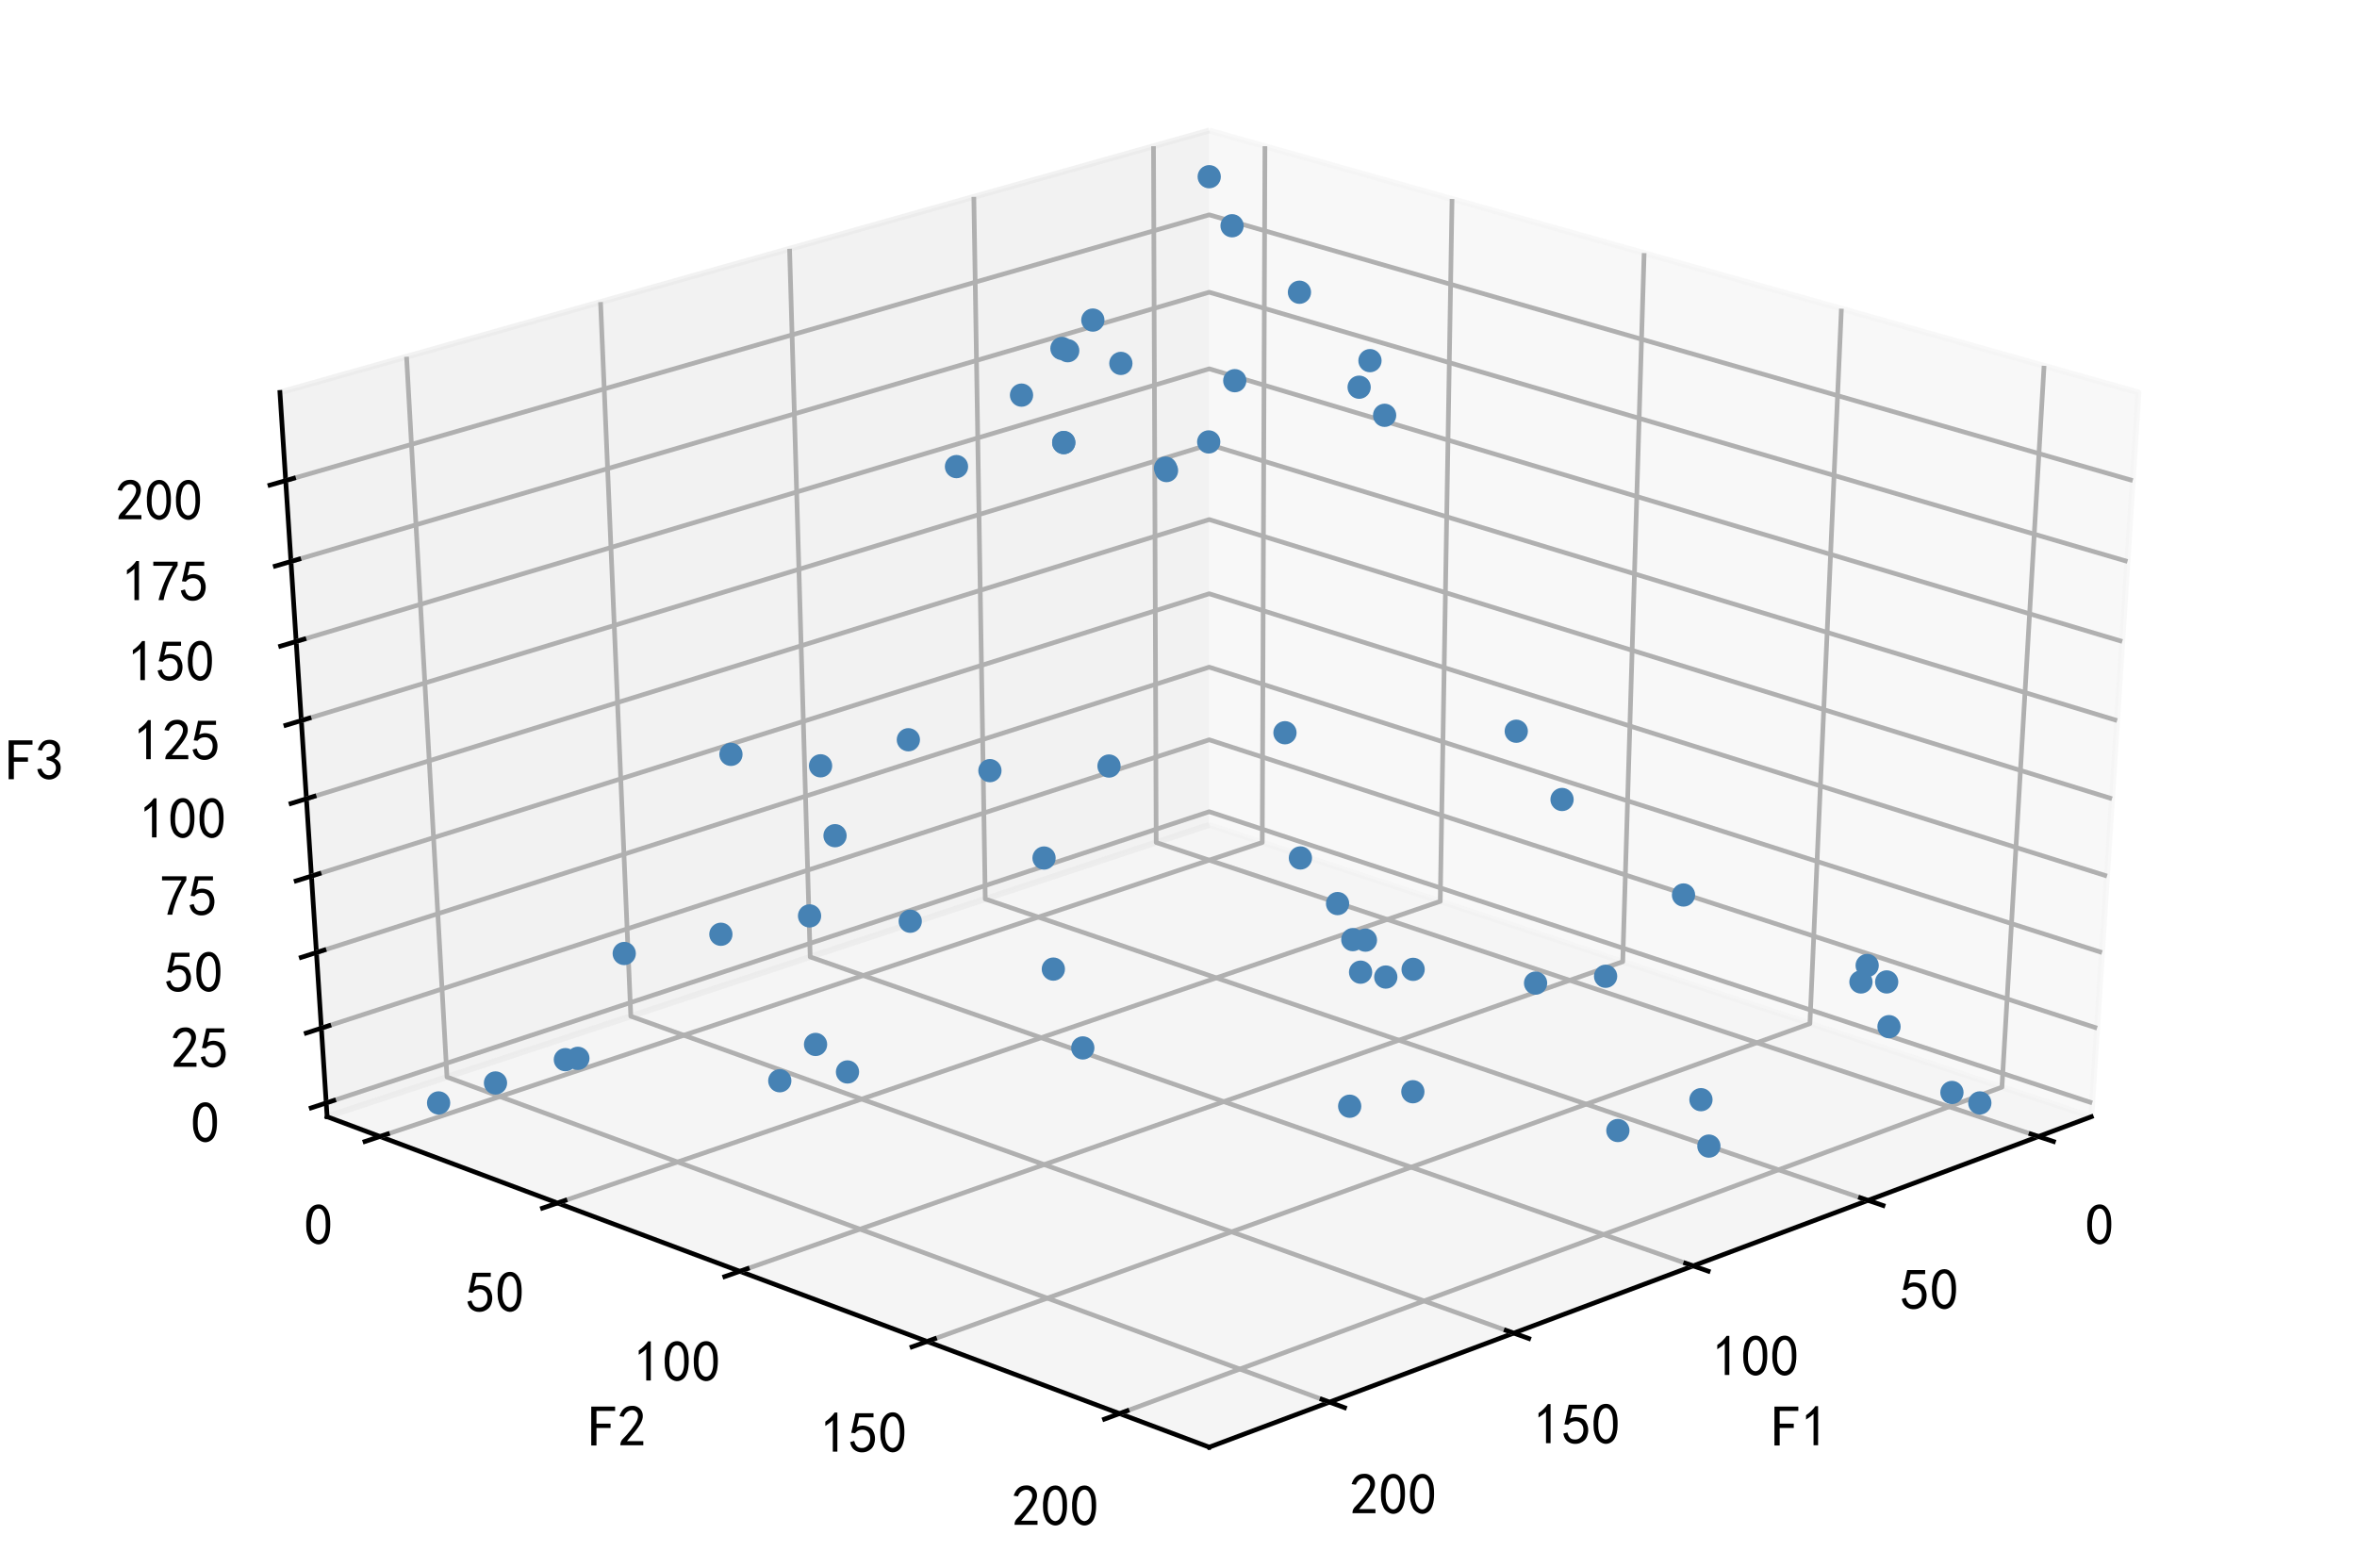 <?xml version="1.0" encoding="utf-8" standalone="no"?>
<!DOCTYPE svg PUBLIC "-//W3C//DTD SVG 1.1//EN"
  "http://www.w3.org/Graphics/SVG/1.1/DTD/svg11.dtd">
<!-- Created with matplotlib (https://matplotlib.org/) -->
<svg height="269.424pt" version="1.1" viewBox="0 0 405 269.424" width="405pt" xmlns="http://www.w3.org/2000/svg" xmlns:xlink="http://www.w3.org/1999/xlink">
 <defs>
  <style type="text/css">
*{stroke-linecap:butt;stroke-linejoin:round;}
  </style>
 </defs>
 <g id="figure_1">
  <g id="patch_1">
   <path d="M 0 269.424 
L 405 269.424 
L 405 0 
L 0 0 
z
" style="fill:#ffffff;"/>
  </g>
  <g id="patch_2">
   <path d="M 7.2 262.224 
L 397.8 262.224 
L 397.8 7.2 
L 7.2 7.2 
z
" style="fill:#ffffff;"/>
  </g>
  <g id="pane3d_1">
   <g id="patch_3">
    <path d="M 207.778 141.735 
L 359.347 191.866 
L 367.452 67.425 
L 207.778 22.427 
" style="fill:#f2f2f2;opacity:0.5;stroke:#f2f2f2;stroke-linejoin:miter;"/>
   </g>
  </g>
  <g id="pane3d_2">
   <g id="patch_4">
    <path d="M 207.778 141.735 
L 56.21 191.866 
L 48.104 67.425 
L 207.778 22.427 
" style="fill:#e6e6e6;opacity:0.5;stroke:#e6e6e6;stroke-linejoin:miter;"/>
   </g>
  </g>
  <g id="pane3d_3">
   <g id="patch_5">
    <path d="M 207.778 141.735 
L 56.21 191.866 
L 207.778 248.643 
L 359.347 191.866 
" style="fill:#ececec;opacity:0.5;stroke:#ececec;stroke-linejoin:miter;"/>
   </g>
  </g>
  <g id="axis3d_1">
   <g id="line2d_1">
    <path d="M 359.347 191.866 
L 207.778 248.643 
" style="fill:none;stroke:#000000;stroke-linecap:square;stroke-width:0.8;"/>
   </g>
   <g id="text_1">
    <!-- F1 -->
    <defs>
     <path d="M 45.703 61.328 
L 13.672 61.328 
L 13.672 39.453 
L 37.891 39.453 
L 37.891 32.031 
L 13.672 32.031 
L 13.672 1.953 
L 4.688 1.953 
L 4.688 68.75 
L 45.703 68.75 
z
" id="SimHei-70"/>
     <path d="M 21.875 56.25 
Q 16.797 51.172 8.984 46.484 
L 8.984 53.906 
Q 18.75 60.547 25 69.531 
L 29.688 69.531 
L 29.688 2.344 
L 21.875 2.344 
z
" id="SimHei-49"/>
    </defs>
    <g transform="translate(304.432 248.55)scale(0.1 -0.1)">
     <use xlink:href="#SimHei-70"/>
     <use x="50" xlink:href="#SimHei-49"/>
    </g>
   </g>
   <g id="Line3DCollection_1">
    <path d="M 350.265 195.268 
L 198.664 144.75 
L 198.204 25.125 
" style="fill:none;stroke:#b0b0b0;stroke-width:0.8;"/>
    <path d="M 320.975 206.24 
L 169.296 154.463 
L 167.332 33.826 
" style="fill:none;stroke:#b0b0b0;stroke-width:0.8;"/>
    <path d="M 290.928 217.495 
L 139.214 164.413 
L 135.671 42.748 
" style="fill:none;stroke:#b0b0b0;stroke-width:0.8;"/>
    <path d="M 260.094 229.046 
L 108.393 174.607 
L 103.191 51.901 
" style="fill:none;stroke:#b0b0b0;stroke-width:0.8;"/>
    <path d="M 228.442 240.903 
L 76.804 185.054 
L 69.859 61.294 
" style="fill:none;stroke:#b0b0b0;stroke-width:0.8;"/>
   </g>
   <g id="xtick_1">
    <g id="line2d_2">
     <path d="M 348.978 194.839 
L 352.845 196.127 
" style="fill:none;stroke:#000000;stroke-linecap:square;stroke-width:0.8;"/>
    </g>
    <g id="text_2">
     <!-- 0 -->
     <defs>
      <path d="M 3.125 29.297 
Q 3.906 50 6.438 56.047 
Q 8.984 62.109 13.672 66.016 
Q 18.359 69.922 25.188 69.922 
Q 32.031 69.922 37.109 64.25 
Q 42.188 58.594 43.75 50 
Q 45.312 41.406 44.719 30.266 
Q 44.141 19.141 40.812 12.109 
Q 37.5 5.078 30.859 2.344 
Q 24.219 -0.391 17.578 2.922 
Q 10.938 6.25 8.203 11.719 
Q 5.469 17.188 4.297 23.234 
Q 3.125 29.297 3.906 50 
z
M 12.891 52.734 
Q 10.547 31.25 12.5 22.844 
Q 14.453 14.453 18.938 10.938 
Q 23.438 7.422 28.125 9.562 
Q 32.812 11.719 34.953 18.156 
Q 37.109 24.609 37.109 32.219 
Q 37.109 39.844 36.516 46.094 
Q 35.938 52.344 33 57.422 
Q 30.078 62.5 25.188 62.688 
Q 20.312 62.891 16.594 57.812 
Q 12.891 52.734 10.547 31.25 
z
" id="SimHei-48"/>
     </defs>
     <g transform="translate(358.294 213.923)scale(0.1 -0.1)">
      <use xlink:href="#SimHei-48"/>
     </g>
    </g>
   </g>
   <g id="xtick_2">
    <g id="line2d_3">
     <path d="M 319.686 205.8 
L 323.558 207.121 
" style="fill:none;stroke:#000000;stroke-linecap:square;stroke-width:0.8;"/>
    </g>
    <g id="text_3">
     <!-- 50 -->
     <defs>
      <path d="M 8.594 20.703 
Q 11.328 10.156 17.969 8.984 
Q 24.609 7.812 28.703 10.344 
Q 32.812 12.891 34.562 16.984 
Q 36.328 21.094 36.125 26.172 
Q 35.938 31.25 33.391 34.766 
Q 30.859 38.281 26.953 39.453 
Q 23.047 40.625 18.156 39.453 
Q 13.281 38.281 10.156 33.984 
L 3.516 34.766 
Q 4.297 37.109 10.938 68.359 
L 41.797 68.359 
L 41.797 61.328 
L 16.797 61.328 
Q 14.844 50.781 12.891 44.531 
Q 18.75 47.266 23.828 47.062 
Q 28.906 46.875 33.594 44.719 
Q 38.281 42.578 40.422 38.859 
Q 42.578 35.156 43.547 31.438 
Q 44.531 27.734 44.328 23.438 
Q 44.141 19.141 42.578 14.641 
Q 41.016 10.156 37.891 7.219 
Q 34.766 4.297 30.266 2.531 
Q 25.781 0.781 19.922 1.172 
Q 14.062 1.562 8.781 5.469 
Q 3.516 9.375 1.562 18.75 
z
" id="SimHei-53"/>
     </defs>
     <g transform="translate(326.615 225.054)scale(0.1 -0.1)">
      <use xlink:href="#SimHei-53"/>
      <use x="50" xlink:href="#SimHei-48"/>
     </g>
    </g>
   </g>
   <g id="xtick_3">
    <g id="line2d_4">
     <path d="M 289.637 217.044 
L 293.514 218.4 
" style="fill:none;stroke:#000000;stroke-linecap:square;stroke-width:0.8;"/>
    </g>
    <g id="text_4">
     <!-- 100 -->
     <g transform="translate(294.181 236.473)scale(0.1 -0.1)">
      <use xlink:href="#SimHei-49"/>
      <use x="50" xlink:href="#SimHei-48"/>
      <use x="100" xlink:href="#SimHei-48"/>
     </g>
    </g>
   </g>
   <g id="xtick_4">
    <g id="line2d_5">
     <path d="M 258.802 228.582 
L 262.681 229.974 
" style="fill:none;stroke:#000000;stroke-linecap:square;stroke-width:0.8;"/>
    </g>
    <g id="text_5">
     <!-- 150 -->
     <g transform="translate(263.462 248.192)scale(0.1 -0.1)">
      <use xlink:href="#SimHei-49"/>
      <use x="50" xlink:href="#SimHei-53"/>
      <use x="100" xlink:href="#SimHei-48"/>
     </g>
    </g>
   </g>
   <g id="xtick_5">
    <g id="line2d_6">
     <path d="M 227.149 240.427 
L 231.03 241.856 
" style="fill:none;stroke:#000000;stroke-linecap:square;stroke-width:0.8;"/>
    </g>
    <g id="text_6">
     <!-- 200 -->
     <defs>
      <path d="M 4.688 3.906 
Q 5.078 9.766 10.156 14.453 
Q 15.234 19.141 23.047 29.094 
Q 30.859 39.062 33.203 44.531 
Q 35.547 50 34.953 53.906 
Q 34.375 57.812 31.25 60.344 
Q 28.125 62.891 24.016 62.5 
Q 19.922 62.109 16.203 59.375 
Q 12.5 56.641 10.547 51.172 
L 3.125 52.344 
Q 6.25 61.328 11.125 65.422 
Q 16.016 69.531 22.656 69.922 
Q 26.562 70.312 29.688 69.719 
Q 32.812 69.141 36.125 66.984 
Q 39.453 64.844 41.594 60.547 
Q 43.75 56.25 43.156 50.188 
Q 42.578 44.141 37.109 35.734 
Q 31.641 27.344 16.016 9.375 
L 44.141 9.375 
L 44.141 2.344 
L 4.688 2.344 
z
" id="SimHei-50"/>
     </defs>
     <g transform="translate(231.928 260.221)scale(0.1 -0.1)">
      <use xlink:href="#SimHei-50"/>
      <use x="50" xlink:href="#SimHei-48"/>
      <use x="100" xlink:href="#SimHei-48"/>
     </g>
    </g>
   </g>
  </g>
  <g id="axis3d_2">
   <g id="line2d_7">
    <path d="M 56.21 191.866 
L 207.778 248.643 
" style="fill:none;stroke:#000000;stroke-linecap:square;stroke-width:0.8;"/>
   </g>
   <g id="text_7">
    <!-- F2 -->
    <g transform="translate(101.124 248.55)scale(0.1 -0.1)">
     <use xlink:href="#SimHei-70"/>
     <use x="50" xlink:href="#SimHei-50"/>
    </g>
   </g>
   <g id="Line3DCollection_2">
    <path d="M 217.352 25.125 
L 216.893 144.75 
L 65.291 195.268 
" style="fill:none;stroke:#b0b0b0;stroke-width:0.8;"/>
    <path d="M 249.503 34.186 
L 247.476 154.865 
L 95.794 206.694 
" style="fill:none;stroke:#b0b0b0;stroke-width:0.8;"/>
    <path d="M 282.509 43.487 
L 278.833 165.236 
L 127.119 218.428 
" style="fill:none;stroke:#b0b0b0;stroke-width:0.8;"/>
    <path d="M 316.406 53.04 
L 310.994 175.873 
L 159.298 230.483 
" style="fill:none;stroke:#b0b0b0;stroke-width:0.8;"/>
    <path d="M 351.229 62.853 
L 343.991 186.787 
L 192.369 242.871 
" style="fill:none;stroke:#b0b0b0;stroke-width:0.8;"/>
   </g>
   <g id="xtick_6">
    <g id="line2d_8">
     <path d="M 66.579 194.839 
L 62.712 196.127 
" style="fill:none;stroke:#000000;stroke-linecap:square;stroke-width:0.8;"/>
    </g>
    <g id="text_8">
     <!-- 0 -->
     <g transform="translate(52.263 213.923)scale(0.1 -0.1)">
      <use xlink:href="#SimHei-48"/>
     </g>
    </g>
   </g>
   <g id="xtick_7">
    <g id="line2d_9">
     <path d="M 97.084 206.253 
L 93.211 207.577 
" style="fill:none;stroke:#000000;stroke-linecap:square;stroke-width:0.8;"/>
    </g>
    <g id="text_9">
     <!-- 50 -->
     <g transform="translate(80.15 225.515)scale(0.1 -0.1)">
      <use xlink:href="#SimHei-53"/>
      <use x="50" xlink:href="#SimHei-48"/>
     </g>
    </g>
   </g>
   <g id="xtick_8">
    <g id="line2d_10">
     <path d="M 128.409 217.976 
L 124.533 219.335 
" style="fill:none;stroke:#000000;stroke-linecap:square;stroke-width:0.8;"/>
    </g>
    <g id="text_10">
     <!-- 100 -->
     <g transform="translate(108.856 237.419)scale(0.1 -0.1)">
      <use xlink:href="#SimHei-49"/>
      <use x="50" xlink:href="#SimHei-48"/>
      <use x="100" xlink:href="#SimHei-48"/>
     </g>
    </g>
   </g>
   <g id="xtick_9">
    <g id="line2d_11">
     <path d="M 160.59 230.017 
L 156.711 231.414 
" style="fill:none;stroke:#000000;stroke-linecap:square;stroke-width:0.8;"/>
    </g>
    <g id="text_11">
     <!-- 150 -->
     <g transform="translate(140.915 249.649)scale(0.1 -0.1)">
      <use xlink:href="#SimHei-49"/>
      <use x="50" xlink:href="#SimHei-53"/>
      <use x="100" xlink:href="#SimHei-48"/>
     </g>
    </g>
   </g>
   <g id="xtick_10">
    <g id="line2d_12">
     <path d="M 193.661 242.393 
L 189.78 243.828 
" style="fill:none;stroke:#000000;stroke-linecap:square;stroke-width:0.8;"/>
    </g>
    <g id="text_12">
     <!-- 200 -->
     <g transform="translate(173.862 262.218)scale(0.1 -0.1)">
      <use xlink:href="#SimHei-50"/>
      <use x="50" xlink:href="#SimHei-48"/>
      <use x="100" xlink:href="#SimHei-48"/>
     </g>
    </g>
   </g>
  </g>
  <g id="axis3d_3">
   <g id="line2d_13">
    <path d="M 56.21 191.866 
L 48.104 67.425 
" style="fill:none;stroke:#000000;stroke-linecap:square;stroke-width:0.8;"/>
   </g>
   <g id="text_13">
    <!-- F3 -->
    <defs>
     <path d="M 3.906 19.141 
L 10.938 20.312 
Q 12.5 15.234 16.016 11.906 
Q 19.531 8.594 24.797 8.781 
Q 30.078 8.984 33.203 13.078 
Q 36.328 17.188 35.938 22.453 
Q 35.547 27.734 31.828 30.656 
Q 28.125 33.594 19.922 34.766 
L 19.922 39.844 
Q 28.125 40.625 31.828 44.141 
Q 35.547 47.656 35.156 53.312 
Q 34.766 58.984 30.078 61.516 
Q 25.391 64.062 20.109 62.109 
Q 14.844 60.156 11.719 51.172 
L 4.688 52.344 
Q 7.031 59.375 11.125 64.062 
Q 15.234 68.75 22.266 69.531 
Q 29.297 70.312 34.562 67.766 
Q 39.844 65.234 41.984 59.953 
Q 44.141 54.688 42.578 48.438 
Q 41.016 42.188 33.594 37.5 
Q 39.062 35.156 41.984 30.469 
Q 44.922 25.781 43.938 18.156 
Q 42.969 10.547 37.109 5.859 
Q 31.25 1.172 23.828 1.359 
Q 16.406 1.562 10.938 6.047 
Q 5.469 10.547 3.906 19.141 
z
" id="SimHei-51"/>
    </defs>
    <g transform="translate(1.014 134.078)scale(0.1 -0.1)">
     <use xlink:href="#SimHei-70"/>
     <use x="50" xlink:href="#SimHei-51"/>
    </g>
   </g>
   <g id="Line3DCollection_3">
    <path d="M 56.056 189.501 
L 207.778 139.461 
L 359.501 189.501 
" style="fill:none;stroke:#b0b0b0;stroke-width:0.8;"/>
    <path d="M 55.219 176.651 
L 207.778 127.108 
L 360.338 176.651 
" style="fill:none;stroke:#b0b0b0;stroke-width:0.8;"/>
    <path d="M 54.372 163.658 
L 207.778 114.625 
L 361.184 163.658 
" style="fill:none;stroke:#b0b0b0;stroke-width:0.8;"/>
    <path d="M 53.517 150.52 
L 207.778 102.012 
L 362.04 150.52 
" style="fill:none;stroke:#b0b0b0;stroke-width:0.8;"/>
    <path d="M 52.651 137.235 
L 207.778 89.266 
L 362.905 137.235 
" style="fill:none;stroke:#b0b0b0;stroke-width:0.8;"/>
    <path d="M 51.776 123.8 
L 207.778 76.385 
L 363.78 123.8 
" style="fill:none;stroke:#b0b0b0;stroke-width:0.8;"/>
    <path d="M 50.891 110.213 
L 207.778 63.366 
L 364.665 110.213 
" style="fill:none;stroke:#b0b0b0;stroke-width:0.8;"/>
    <path d="M 49.996 96.47 
L 207.778 50.208 
L 365.56 96.47 
" style="fill:none;stroke:#b0b0b0;stroke-width:0.8;"/>
    <path d="M 49.091 82.57 
L 207.778 36.908 
L 366.466 82.57 
" style="fill:none;stroke:#b0b0b0;stroke-width:0.8;"/>
   </g>
   <g id="xtick_11">
    <g id="line2d_14">
     <path d="M 57.344 189.076 
L 53.475 190.352 
" style="fill:none;stroke:#000000;stroke-linecap:square;stroke-width:0.8;"/>
    </g>
    <g id="text_14">
     <!-- 0 -->
     <g transform="translate(32.8 196.376)scale(0.1 -0.1)">
      <use xlink:href="#SimHei-48"/>
     </g>
    </g>
   </g>
   <g id="xtick_12">
    <g id="line2d_15">
     <path d="M 56.515 176.23 
L 52.622 177.494 
" style="fill:none;stroke:#000000;stroke-linecap:square;stroke-width:0.8;"/>
    </g>
    <g id="text_15">
     <!-- 25 -->
     <g transform="translate(29.349 183.526)scale(0.1 -0.1)">
      <use xlink:href="#SimHei-50"/>
      <use x="50" xlink:href="#SimHei-53"/>
     </g>
    </g>
   </g>
   <g id="xtick_13">
    <g id="line2d_16">
     <path d="M 55.676 163.241 
L 51.761 164.493 
" style="fill:none;stroke:#000000;stroke-linecap:square;stroke-width:0.8;"/>
    </g>
    <g id="text_16">
     <!-- 50 -->
     <g transform="translate(28.387 170.533)scale(0.1 -0.1)">
      <use xlink:href="#SimHei-53"/>
      <use x="50" xlink:href="#SimHei-48"/>
     </g>
    </g>
   </g>
   <g id="xtick_14">
    <g id="line2d_17">
     <path d="M 54.828 150.108 
L 50.89 151.346 
" style="fill:none;stroke:#000000;stroke-linecap:square;stroke-width:0.8;"/>
    </g>
    <g id="text_17">
     <!-- 75 -->
     <defs>
      <path d="M 13.281 2.344 
Q 20.312 32.031 37.891 61.328 
L 4.297 61.328 
L 4.297 68.359 
L 46.094 68.359 
L 46.094 61.719 
Q 27.734 32.031 21.875 2.344 
L 13.281 2.344 
z
" id="SimHei-55"/>
     </defs>
     <g transform="translate(27.414 157.395)scale(0.1 -0.1)">
      <use xlink:href="#SimHei-55"/>
      <use x="50" xlink:href="#SimHei-53"/>
     </g>
    </g>
   </g>
   <g id="xtick_15">
    <g id="line2d_18">
     <path d="M 53.971 136.827 
L 50.009 138.052 
" style="fill:none;stroke:#000000;stroke-linecap:square;stroke-width:0.8;"/>
    </g>
    <g id="text_18">
     <!-- 100 -->
     <g transform="translate(23.93 144.11)scale(0.1 -0.1)">
      <use xlink:href="#SimHei-49"/>
      <use x="50" xlink:href="#SimHei-48"/>
      <use x="100" xlink:href="#SimHei-48"/>
     </g>
    </g>
   </g>
   <g id="xtick_16">
    <g id="line2d_19">
     <path d="M 53.104 123.397 
L 49.118 124.608 
" style="fill:none;stroke:#000000;stroke-linecap:square;stroke-width:0.8;"/>
    </g>
    <g id="text_19">
     <!-- 125 -->
     <g transform="translate(22.936 130.675)scale(0.1 -0.1)">
      <use xlink:href="#SimHei-49"/>
      <use x="50" xlink:href="#SimHei-50"/>
      <use x="100" xlink:href="#SimHei-53"/>
     </g>
    </g>
   </g>
   <g id="xtick_17">
    <g id="line2d_20">
     <path d="M 52.227 109.814 
L 48.217 111.011 
" style="fill:none;stroke:#000000;stroke-linecap:square;stroke-width:0.8;"/>
    </g>
    <g id="text_20">
     <!-- 150 -->
     <g transform="translate(21.93 117.088)scale(0.1 -0.1)">
      <use xlink:href="#SimHei-49"/>
      <use x="50" xlink:href="#SimHei-53"/>
      <use x="100" xlink:href="#SimHei-48"/>
     </g>
    </g>
   </g>
   <g id="xtick_18">
    <g id="line2d_21">
     <path d="M 51.34 96.076 
L 47.306 97.259 
" style="fill:none;stroke:#000000;stroke-linecap:square;stroke-width:0.8;"/>
    </g>
    <g id="text_21">
     <!-- 175 -->
     <g transform="translate(20.912 103.345)scale(0.1 -0.1)">
      <use xlink:href="#SimHei-49"/>
      <use x="50" xlink:href="#SimHei-55"/>
      <use x="100" xlink:href="#SimHei-53"/>
     </g>
    </g>
   </g>
   <g id="xtick_19">
    <g id="line2d_22">
     <path d="M 50.442 82.181 
L 46.384 83.349 
" style="fill:none;stroke:#000000;stroke-linecap:square;stroke-width:0.8;"/>
    </g>
    <g id="text_22">
     <!-- 200 -->
     <g transform="translate(19.883 89.445)scale(0.1 -0.1)">
      <use xlink:href="#SimHei-50"/>
      <use x="50" xlink:href="#SimHei-48"/>
      <use x="100" xlink:href="#SimHei-48"/>
     </g>
    </g>
   </g>
  </g>
  <g id="axes_1">
   <g id="line2d_23">
    <defs>
     <path d="M 0 1.5 
C 0.398 1.5 0.779 1.342 1.061 1.061 
C 1.342 0.779 1.5 0.398 1.5 0 
C 1.5 -0.398 1.342 -0.779 1.061 -1.061 
C 0.779 -1.342 0.398 -1.5 0 -1.5 
C -0.398 -1.5 -0.779 -1.342 -1.061 -1.061 
C -1.342 -0.779 -1.5 -0.398 -1.5 0 
C -1.5 0.398 -1.342 0.779 -1.061 1.061 
C -0.779 1.342 -0.398 1.5 0 1.5 
z
" id="m8ab2d2ae61" style="stroke:#4682b4;"/>
    </defs>
    <g clip-path="url(#p534d14235a)">
     <use style="fill:#4682b4;stroke:#4682b4;" x="335.398" xlink:href="#m8ab2d2ae61" y="187.704"/>
     <use style="fill:#4682b4;stroke:#4682b4;" x="211.703" xlink:href="#m8ab2d2ae61" y="38.789"/>
     <use style="fill:#4682b4;stroke:#4682b4;" x="145.624" xlink:href="#m8ab2d2ae61" y="184.177"/>
     <use style="fill:#4682b4;stroke:#4682b4;" x="320.834" xlink:href="#m8ab2d2ae61" y="165.885"/>
     <use style="fill:#4682b4;stroke:#4682b4;" x="186.056" xlink:href="#m8ab2d2ae61" y="180.05"/>
     <use style="fill:#4682b4;stroke:#4682b4;" x="212.169" xlink:href="#m8ab2d2ae61" y="65.407"/>
     <use style="fill:#4682b4;stroke:#4682b4;" x="190.56" xlink:href="#m8ab2d2ae61" y="131.617"/>
     <use style="fill:#4682b4;stroke:#4682b4;" x="143.482" xlink:href="#m8ab2d2ae61" y="143.584"/>
     <use style="fill:#4682b4;stroke:#4682b4;" x="340.191" xlink:href="#m8ab2d2ae61" y="189.501"/>
     <use style="fill:#4682b4;stroke:#4682b4;" x="123.868" xlink:href="#m8ab2d2ae61" y="160.521"/>
     <use style="fill:#4682b4;stroke:#4682b4;" x="324.186" xlink:href="#m8ab2d2ae61" y="168.71"/>
     <use style="fill:#4682b4;stroke:#4682b4;" x="207.69" xlink:href="#m8ab2d2ae61" y="75.93"/>
     <use style="fill:#4682b4;stroke:#4682b4;" x="263.856" xlink:href="#m8ab2d2ae61" y="168.914"/>
     <use style="fill:#4682b4;stroke:#4682b4;" x="85.141" xlink:href="#m8ab2d2ae61" y="186.072"/>
     <use style="fill:#4682b4;stroke:#4682b4;" x="319.762" xlink:href="#m8ab2d2ae61" y="168.715"/>
     <use style="fill:#4682b4;stroke:#4682b4;" x="183.464" xlink:href="#m8ab2d2ae61" y="60.259"/>
     <use style="fill:#4682b4;stroke:#4682b4;" x="233.539" xlink:href="#m8ab2d2ae61" y="66.528"/>
     <use style="fill:#4682b4;stroke:#4682b4;" x="180.995" xlink:href="#m8ab2d2ae61" y="166.507"/>
     <use style="fill:#4682b4;stroke:#4682b4;" x="277.996" xlink:href="#m8ab2d2ae61" y="194.24"/>
     <use style="fill:#4682b4;stroke:#4682b4;" x="232.449" xlink:href="#m8ab2d2ae61" y="161.443"/>
     <use style="fill:#4682b4;stroke:#4682b4;" x="223.283" xlink:href="#m8ab2d2ae61" y="50.21"/>
     <use style="fill:#4682b4;stroke:#4682b4;" x="170.096" xlink:href="#m8ab2d2ae61" y="132.406"/>
     <use style="fill:#4682b4;stroke:#4682b4;" x="220.794" xlink:href="#m8ab2d2ae61" y="125.895"/>
     <use style="fill:#4682b4;stroke:#4682b4;" x="107.26" xlink:href="#m8ab2d2ae61" y="163.826"/>
     <use style="fill:#4682b4;stroke:#4682b4;" x="164.351" xlink:href="#m8ab2d2ae61" y="80.168"/>
     <use style="fill:#4682b4;stroke:#4682b4;" x="179.395" xlink:href="#m8ab2d2ae61" y="147.421"/>
     <use style="fill:#4682b4;stroke:#4682b4;" x="156.082" xlink:href="#m8ab2d2ae61" y="127.101"/>
     <use style="fill:#4682b4;stroke:#4682b4;" x="207.778" xlink:href="#m8ab2d2ae61" y="30.362"/>
     <use style="fill:#4682b4;stroke:#4682b4;" x="192.596" xlink:href="#m8ab2d2ae61" y="62.438"/>
     <use style="fill:#4682b4;stroke:#4682b4;" x="97.148" xlink:href="#m8ab2d2ae61" y="182.064"/>
     <use style="fill:#4682b4;stroke:#4682b4;" x="182.781" xlink:href="#m8ab2d2ae61" y="76.039"/>
     <use style="fill:#4682b4;stroke:#4682b4;" x="156.404" xlink:href="#m8ab2d2ae61" y="158.281"/>
     <use style="fill:#4682b4;stroke:#4682b4;" x="324.585" xlink:href="#m8ab2d2ae61" y="176.396"/>
     <use style="fill:#4682b4;stroke:#4682b4;" x="289.276" xlink:href="#m8ab2d2ae61" y="153.773"/>
     <use style="fill:#4682b4;stroke:#4682b4;" x="200.441" xlink:href="#m8ab2d2ae61" y="80.852"/>
     <use style="fill:#4682b4;stroke:#4682b4;" x="292.271" xlink:href="#m8ab2d2ae61" y="188.941"/>
     <use style="fill:#4682b4;stroke:#4682b4;" x="275.889" xlink:href="#m8ab2d2ae61" y="167.737"/>
     <use style="fill:#4682b4;stroke:#4682b4;" x="187.781" xlink:href="#m8ab2d2ae61" y="54.994"/>
     <use style="fill:#4682b4;stroke:#4682b4;" x="75.366" xlink:href="#m8ab2d2ae61" y="189.501"/>
     <use style="fill:#4682b4;stroke:#4682b4;" x="293.637" xlink:href="#m8ab2d2ae61" y="196.916"/>
     <use style="fill:#4682b4;stroke:#4682b4;" x="268.405" xlink:href="#m8ab2d2ae61" y="137.365"/>
     <use style="fill:#4682b4;stroke:#4682b4;" x="238.117" xlink:href="#m8ab2d2ae61" y="167.871"/>
     <use style="fill:#4682b4;stroke:#4682b4;" x="182.781" xlink:href="#m8ab2d2ae61" y="76.039"/>
     <use style="fill:#4682b4;stroke:#4682b4;" x="125.598" xlink:href="#m8ab2d2ae61" y="129.611"/>
     <use style="fill:#4682b4;stroke:#4682b4;" x="139.105" xlink:href="#m8ab2d2ae61" y="157.365"/>
     <use style="fill:#4682b4;stroke:#4682b4;" x="99.294" xlink:href="#m8ab2d2ae61" y="181.839"/>
     <use style="fill:#4682b4;stroke:#4682b4;" x="200.274" xlink:href="#m8ab2d2ae61" y="80.429"/>
     <use style="fill:#4682b4;stroke:#4682b4;" x="234.62" xlink:href="#m8ab2d2ae61" y="161.529"/>
     <use style="fill:#4682b4;stroke:#4682b4;" x="182.472" xlink:href="#m8ab2d2ae61" y="59.872"/>
     <use style="fill:#4682b4;stroke:#4682b4;" x="237.917" xlink:href="#m8ab2d2ae61" y="71.356"/>
     <use style="fill:#4682b4;stroke:#4682b4;" x="175.526" xlink:href="#m8ab2d2ae61" y="67.888"/>
     <use style="fill:#4682b4;stroke:#4682b4;" x="231.915" xlink:href="#m8ab2d2ae61" y="190.066"/>
     <use style="fill:#4682b4;stroke:#4682b4;" x="242.77" xlink:href="#m8ab2d2ae61" y="187.577"/>
     <use style="fill:#4682b4;stroke:#4682b4;" x="260.537" xlink:href="#m8ab2d2ae61" y="125.635"/>
     <use style="fill:#4682b4;stroke:#4682b4;" x="223.445" xlink:href="#m8ab2d2ae61" y="147.409"/>
     <use style="fill:#4682b4;stroke:#4682b4;" x="140.997" xlink:href="#m8ab2d2ae61" y="131.578"/>
     <use style="fill:#4682b4;stroke:#4682b4;" x="242.816" xlink:href="#m8ab2d2ae61" y="166.55"/>
     <use style="fill:#4682b4;stroke:#4682b4;" x="235.4" xlink:href="#m8ab2d2ae61" y="61.965"/>
     <use style="fill:#4682b4;stroke:#4682b4;" x="229.835" xlink:href="#m8ab2d2ae61" y="155.247"/>
     <use style="fill:#4682b4;stroke:#4682b4;" x="233.786" xlink:href="#m8ab2d2ae61" y="167.033"/>
     <use style="fill:#4682b4;stroke:#4682b4;" x="133.989" xlink:href="#m8ab2d2ae61" y="185.691"/>
     <use style="fill:#4682b4;stroke:#4682b4;" x="140.136" xlink:href="#m8ab2d2ae61" y="179.451"/>
    </g>
   </g>
  </g>
 </g>
 <defs>
  <clipPath id="p534d14235a">
   <rect height="255.024" width="390.6" x="7.2" y="7.2"/>
  </clipPath>
 </defs>
</svg>

